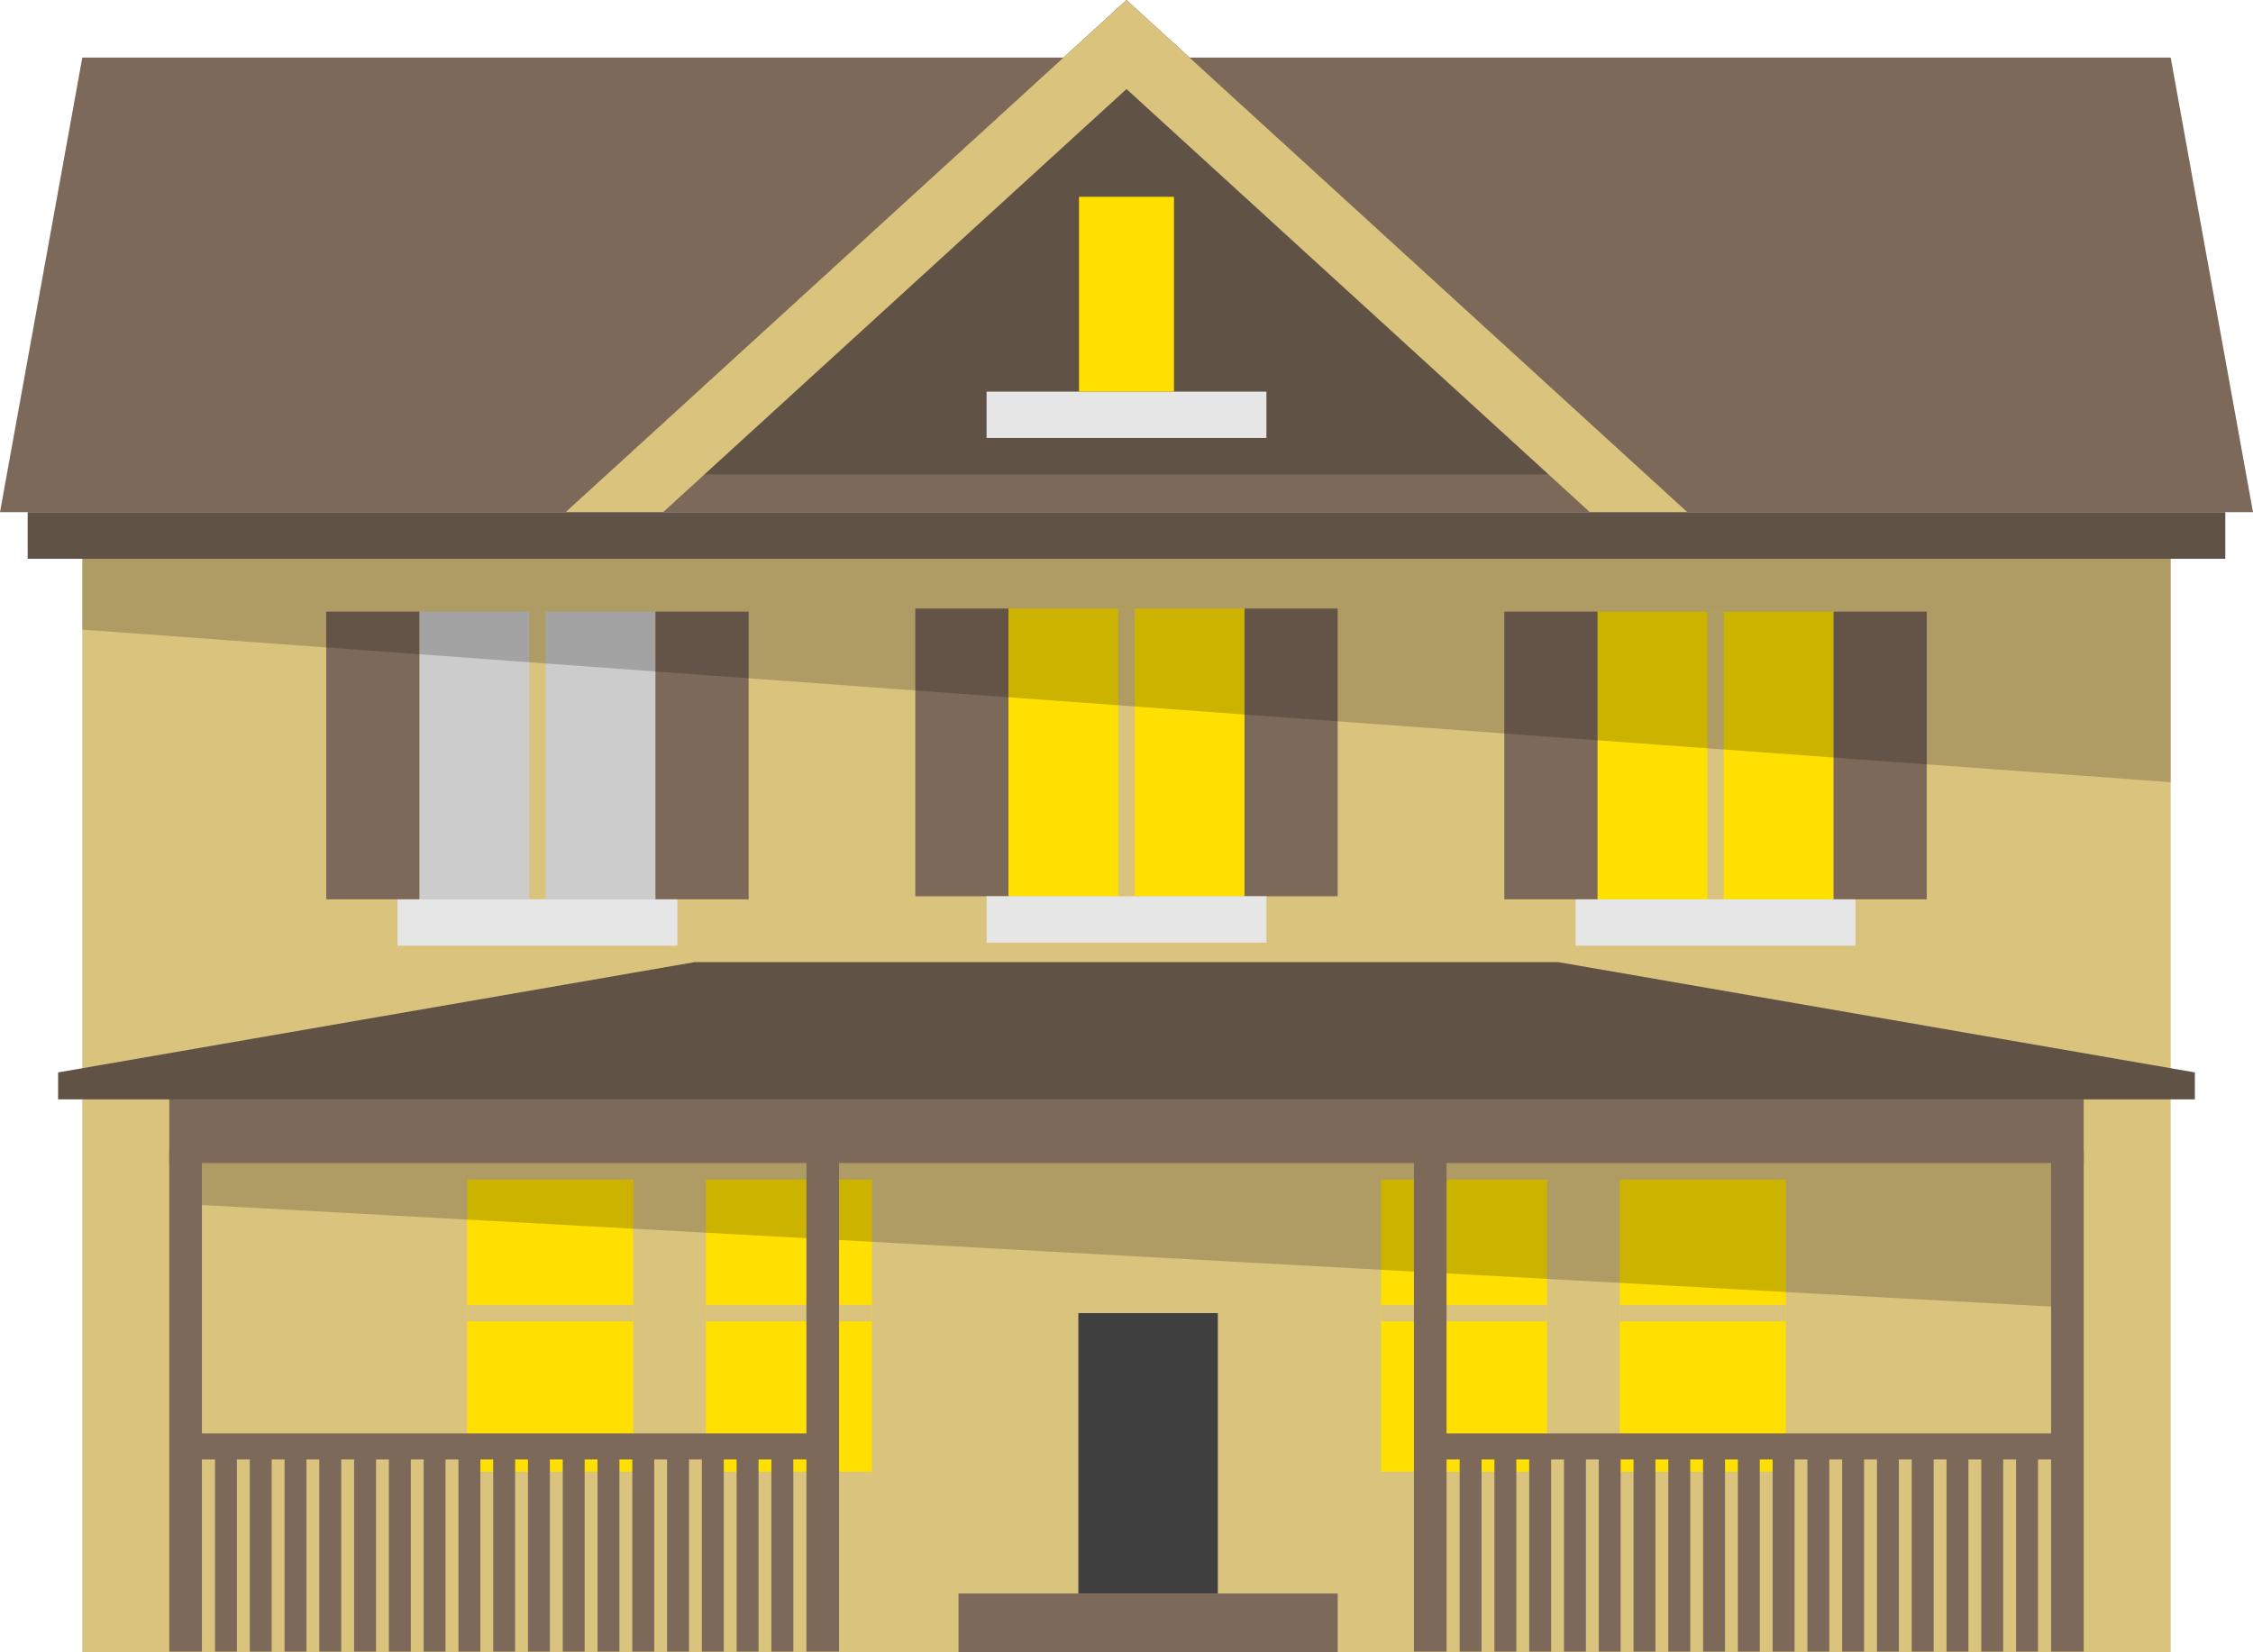 <?xml version="1.0" encoding="iso-8859-1"?>
<!-- Generator: Adobe Illustrator 16.0.0, SVG Export Plug-In . SVG Version: 6.00 Build 0)  -->
<!DOCTYPE svg PUBLIC "-//W3C//DTD SVG 1.1//EN" "http://www.w3.org/Graphics/SVG/1.1/DTD/svg11.dtd">
<svg version="1.1" xmlns="http://www.w3.org/2000/svg" xmlns:xlink="http://www.w3.org/1999/xlink" x="0px" y="0px"
	 width="273.728px" height="200.715px" viewBox="0 0 273.728 200.715" style="enable-background:new 0 0 273.728 200.715;"
	 xml:space="preserve">
<g id="house7">
	<g>
		<rect x="9.998" y="67.887" style="fill:#D9C37D;" width="253.729" height="132.828"/>
		<polygon style="fill:#7C6959;" points="263.727,6.995 10,6.995 0,62.22 273.727,62.22 		"/>
		<polyline style="fill:#615246;" points="73.742,57.635 136.863,0 199.984,57.635 		"/>
		<polygon style="fill:#D9C37D;" points="193.158,62.22 136.863,10.818 80.568,62.22 68.72,62.22 136.863,0 205.006,62.22 		"/>
		<rect x="131.017" y="159.526" style="fill:#404040;" width="16.944" height="34.064"/>
		<rect x="56.755" y="143.303" style="fill:#FFE000;" width="20.172" height="35.5"/>
		<rect x="122.521" y="73.931" style="fill:#FFE000;" width="28.682" height="34.956"/>
		<rect x="85.767" y="143.303" style="fill:#FFE000;" width="20.172" height="35.5"/>
		
			<line style="fill:none;stroke:#D9C37D;stroke-width:2;stroke-miterlimit:10;" x1="56.755" y1="159.526" x2="76.927" y2="159.526"/>
		
			<line style="fill:none;stroke:#D9C37D;stroke-width:2;stroke-miterlimit:10;" x1="85.767" y1="159.526" x2="105.939" y2="159.526"/>
		
			<line style="fill:none;stroke:#D9C37D;stroke-width:2;stroke-miterlimit:10;" x1="136.863" y1="73.931" x2="136.863" y2="108.887"/>
		<rect x="111.203" y="73.931" style="fill:#7C6959;" width="11.318" height="34.956"/>
		<rect x="151.203" y="73.931" style="fill:#7C6959;" width="11.318" height="34.956"/>
		<rect x="119.863" y="108.888" style="fill:#E6E6E6;" width="34" height="5.628"/>
		<rect x="119.863" y="47.58" style="fill:#E6E6E6;" width="34" height="5.628"/>
		<rect x="50.955" y="74.303" style="fill:#CCCCCC;" width="28.682" height="34.956"/>
		<line style="fill:none;stroke:#D9C37D;stroke-width:2;stroke-miterlimit:10;" x1="65.296" y1="74.303" x2="65.296" y2="109.259"/>
		<rect x="39.636" y="74.303" style="fill:#7C6959;" width="11.318" height="34.956"/>
		<rect x="79.636" y="74.303" style="fill:#7C6959;" width="11.318" height="34.956"/>
		<rect x="48.296" y="109.26" style="fill:#E6E6E6;" width="34" height="5.628"/>
		<rect x="196.799" y="143.303" style="fill:#FFE000;" width="20.172" height="35.5"/>
		<rect x="167.785" y="143.303" style="fill:#FFE000;" width="20.172" height="35.5"/>
		
			<line style="fill:none;stroke:#D9C37D;stroke-width:2;stroke-miterlimit:10;" x1="216.971" y1="159.526" x2="196.799" y2="159.526"/>
		
			<line style="fill:none;stroke:#D9C37D;stroke-width:2;stroke-miterlimit:10;" x1="187.957" y1="159.526" x2="167.785" y2="159.526"/>
		<rect x="194.088" y="74.303" style="fill:#FFE000;" width="28.682" height="34.956"/>
		<line style="fill:none;stroke:#D9C37D;stroke-width:2;stroke-miterlimit:10;" x1="208.43" y1="74.303" x2="208.43" y2="109.259"/>
		<rect x="222.77" y="74.303" style="fill:#7C6959;" width="11.318" height="34.956"/>
		<rect x="182.77" y="74.303" style="fill:#7C6959;" width="11.318" height="34.956"/>
		<rect x="191.43" y="109.26" style="fill:#E6E6E6;" width="34" height="5.628"/>
		<rect x="3.363" y="62.22" style="fill:#615246;" width="267" height="5.667"/>
		<rect x="131.094" y="23.908" style="fill:#FFE000;" width="11.538" height="23.671"/>
		<rect x="116.457" y="193.591" style="fill:#7C6959;" width="46.065" height="7.124"/>
		<polyline style="opacity:0.2;" points="9.998,67.887 9.998,76.492 263.727,95.024 263.727,67.887 		"/>
		<polyline style="opacity:0.2;" points="23.783,140.554 23.783,146.354 251.178,158.844 251.178,140.554 		"/>
		<g>
			<g>
				<g>
					
						<rect x="21.31" y="140.554" style="fill:#7C6959;stroke:#7C6959;stroke-width:1.492;stroke-miterlimit:10;" width="2.473" height="59.35"/>
					
						<rect x="98.722" y="140.554" style="fill:#7C6959;stroke:#7C6959;stroke-width:1.492;stroke-miterlimit:10;" width="2.475" height="59.35"/>
					
						<rect x="22.546" y="174.887" style="fill:#7C6959;stroke:#7C6959;stroke-width:1.492;stroke-miterlimit:10;" width="76.176" height="1.672"/>
				</g>
				<g>
					
						<rect x="26.869" y="176.114" style="fill:#7C6959;stroke:#7C6959;stroke-width:1.492;stroke-miterlimit:10;" width="1.168" height="23.789"/>
					
						<rect x="31.093" y="176.114" style="fill:#7C6959;stroke:#7C6959;stroke-width:1.492;stroke-miterlimit:10;" width="1.168" height="23.789"/>
					
						<rect x="35.318" y="176.114" style="fill:#7C6959;stroke:#7C6959;stroke-width:1.492;stroke-miterlimit:10;" width="1.17" height="23.789"/>
					
						<rect x="39.542" y="176.114" style="fill:#7C6959;stroke:#7C6959;stroke-width:1.492;stroke-miterlimit:10;" width="1.17" height="23.789"/>
					
						<rect x="43.767" y="176.114" style="fill:#7C6959;stroke:#7C6959;stroke-width:1.492;stroke-miterlimit:10;" width="1.17" height="23.789"/>
					
						<rect x="47.994" y="176.114" style="fill:#7C6959;stroke:#7C6959;stroke-width:1.492;stroke-miterlimit:10;" width="1.168" height="23.789"/>
					
						<rect x="52.218" y="176.114" style="fill:#7C6959;stroke:#7C6959;stroke-width:1.492;stroke-miterlimit:10;" width="1.168" height="23.789"/>
					
						<rect x="56.443" y="176.114" style="fill:#7C6959;stroke:#7C6959;stroke-width:1.492;stroke-miterlimit:10;" width="1.17" height="23.789"/>
					
						<rect x="60.667" y="176.114" style="fill:#7C6959;stroke:#7C6959;stroke-width:1.492;stroke-miterlimit:10;" width="1.17" height="23.789"/>
					
						<rect x="64.894" y="176.114" style="fill:#7C6959;stroke:#7C6959;stroke-width:1.492;stroke-miterlimit:10;" width="1.168" height="23.789"/>
					
						<rect x="69.119" y="176.114" style="fill:#7C6959;stroke:#7C6959;stroke-width:1.492;stroke-miterlimit:10;" width="1.168" height="23.789"/>
					
						<rect x="73.343" y="176.114" style="fill:#7C6959;stroke:#7C6959;stroke-width:1.492;stroke-miterlimit:10;" width="1.168" height="23.789"/>
					
						<rect x="77.568" y="176.114" style="fill:#7C6959;stroke:#7C6959;stroke-width:1.492;stroke-miterlimit:10;" width="1.17" height="23.789"/>
					
						<rect x="81.792" y="176.114" style="fill:#7C6959;stroke:#7C6959;stroke-width:1.492;stroke-miterlimit:10;" width="1.17" height="23.789"/>
					
						<rect x="86.019" y="176.114" style="fill:#7C6959;stroke:#7C6959;stroke-width:1.492;stroke-miterlimit:10;" width="1.168" height="23.789"/>
					
						<rect x="90.244" y="176.114" style="fill:#7C6959;stroke:#7C6959;stroke-width:1.492;stroke-miterlimit:10;" width="1.168" height="23.789"/>
					
						<rect x="94.468" y="176.114" style="fill:#7C6959;stroke:#7C6959;stroke-width:1.492;stroke-miterlimit:10;" width="1.168" height="23.789"/>
				</g>
				<g>
					
						<rect x="249.941" y="140.554" style="fill:#7C6959;stroke:#7C6959;stroke-width:1.492;stroke-miterlimit:10;" width="2.475" height="59.35"/>
					
						<rect x="172.531" y="140.554" style="fill:#7C6959;stroke:#7C6959;stroke-width:1.492;stroke-miterlimit:10;" width="2.471" height="59.35"/>
					
						<rect x="175.002" y="174.887" style="fill:#7C6959;stroke:#7C6959;stroke-width:1.492;stroke-miterlimit:10;" width="76.178" height="1.672"/>
				</g>
				<g>
					
						<rect x="245.688" y="176.114" style="fill:#7C6959;stroke:#7C6959;stroke-width:1.492;stroke-miterlimit:10;" width="1.17" height="23.789"/>
					
						<rect x="241.463" y="176.114" style="fill:#7C6959;stroke:#7C6959;stroke-width:1.492;stroke-miterlimit:10;" width="1.168" height="23.789"/>
					
						<rect x="237.24" y="176.114" style="fill:#7C6959;stroke:#7C6959;stroke-width:1.492;stroke-miterlimit:10;" width="1.166" height="23.789"/>
					
						<rect x="233.014" y="176.114" style="fill:#7C6959;stroke:#7C6959;stroke-width:1.492;stroke-miterlimit:10;" width="1.168" height="23.789"/>
					
						<rect x="228.789" y="176.114" style="fill:#7C6959;stroke:#7C6959;stroke-width:1.492;stroke-miterlimit:10;" width="1.168" height="23.789"/>
					
						<rect x="224.562" y="176.114" style="fill:#7C6959;stroke:#7C6959;stroke-width:1.492;stroke-miterlimit:10;" width="1.17" height="23.789"/>
					
						<rect x="220.338" y="176.114" style="fill:#7C6959;stroke:#7C6959;stroke-width:1.492;stroke-miterlimit:10;" width="1.168" height="23.789"/>
					
						<rect x="216.115" y="176.114" style="fill:#7C6959;stroke:#7C6959;stroke-width:1.492;stroke-miterlimit:10;" width="1.166" height="23.789"/>
					
						<rect x="211.889" y="176.114" style="fill:#7C6959;stroke:#7C6959;stroke-width:1.492;stroke-miterlimit:10;" width="1.168" height="23.789"/>
					
						<rect x="207.662" y="176.114" style="fill:#7C6959;stroke:#7C6959;stroke-width:1.492;stroke-miterlimit:10;" width="1.17" height="23.789"/>
					
						<rect x="203.438" y="176.114" style="fill:#7C6959;stroke:#7C6959;stroke-width:1.492;stroke-miterlimit:10;" width="1.17" height="23.789"/>
					
						<rect x="199.213" y="176.114" style="fill:#7C6959;stroke:#7C6959;stroke-width:1.492;stroke-miterlimit:10;" width="1.168" height="23.789"/>
					
						<rect x="194.988" y="176.114" style="fill:#7C6959;stroke:#7C6959;stroke-width:1.492;stroke-miterlimit:10;" width="1.168" height="23.789"/>
					
						<rect x="190.764" y="176.114" style="fill:#7C6959;stroke:#7C6959;stroke-width:1.492;stroke-miterlimit:10;" width="1.168" height="23.789"/>
					
						<rect x="186.537" y="176.114" style="fill:#7C6959;stroke:#7C6959;stroke-width:1.492;stroke-miterlimit:10;" width="1.17" height="23.789"/>
					
						<rect x="182.312" y="176.114" style="fill:#7C6959;stroke:#7C6959;stroke-width:1.492;stroke-miterlimit:10;" width="1.168" height="23.789"/>
					
						<rect x="178.088" y="176.114" style="fill:#7C6959;stroke:#7C6959;stroke-width:1.492;stroke-miterlimit:10;" width="1.168" height="23.789"/>
				</g>
			</g>
		</g>
		<polygon style="fill:#7C6959;stroke:#7C6959;stroke-width:1.484;stroke-miterlimit:10;" points="136.863,133.554 
			136.863,133.554 21.31,133.554 21.31,140.554 136.863,140.554 136.863,140.554 252.416,140.554 252.416,133.554 		"/>
		<polygon style="fill:#615246;" points="189.332,116.887 136.863,116.887 84.392,116.887 7.06,130.285 7.06,133.554 
			136.863,133.554 266.666,133.554 266.666,130.285 		"/>
	</g>
</g>
<g id="Layer_1">
</g>
</svg>
